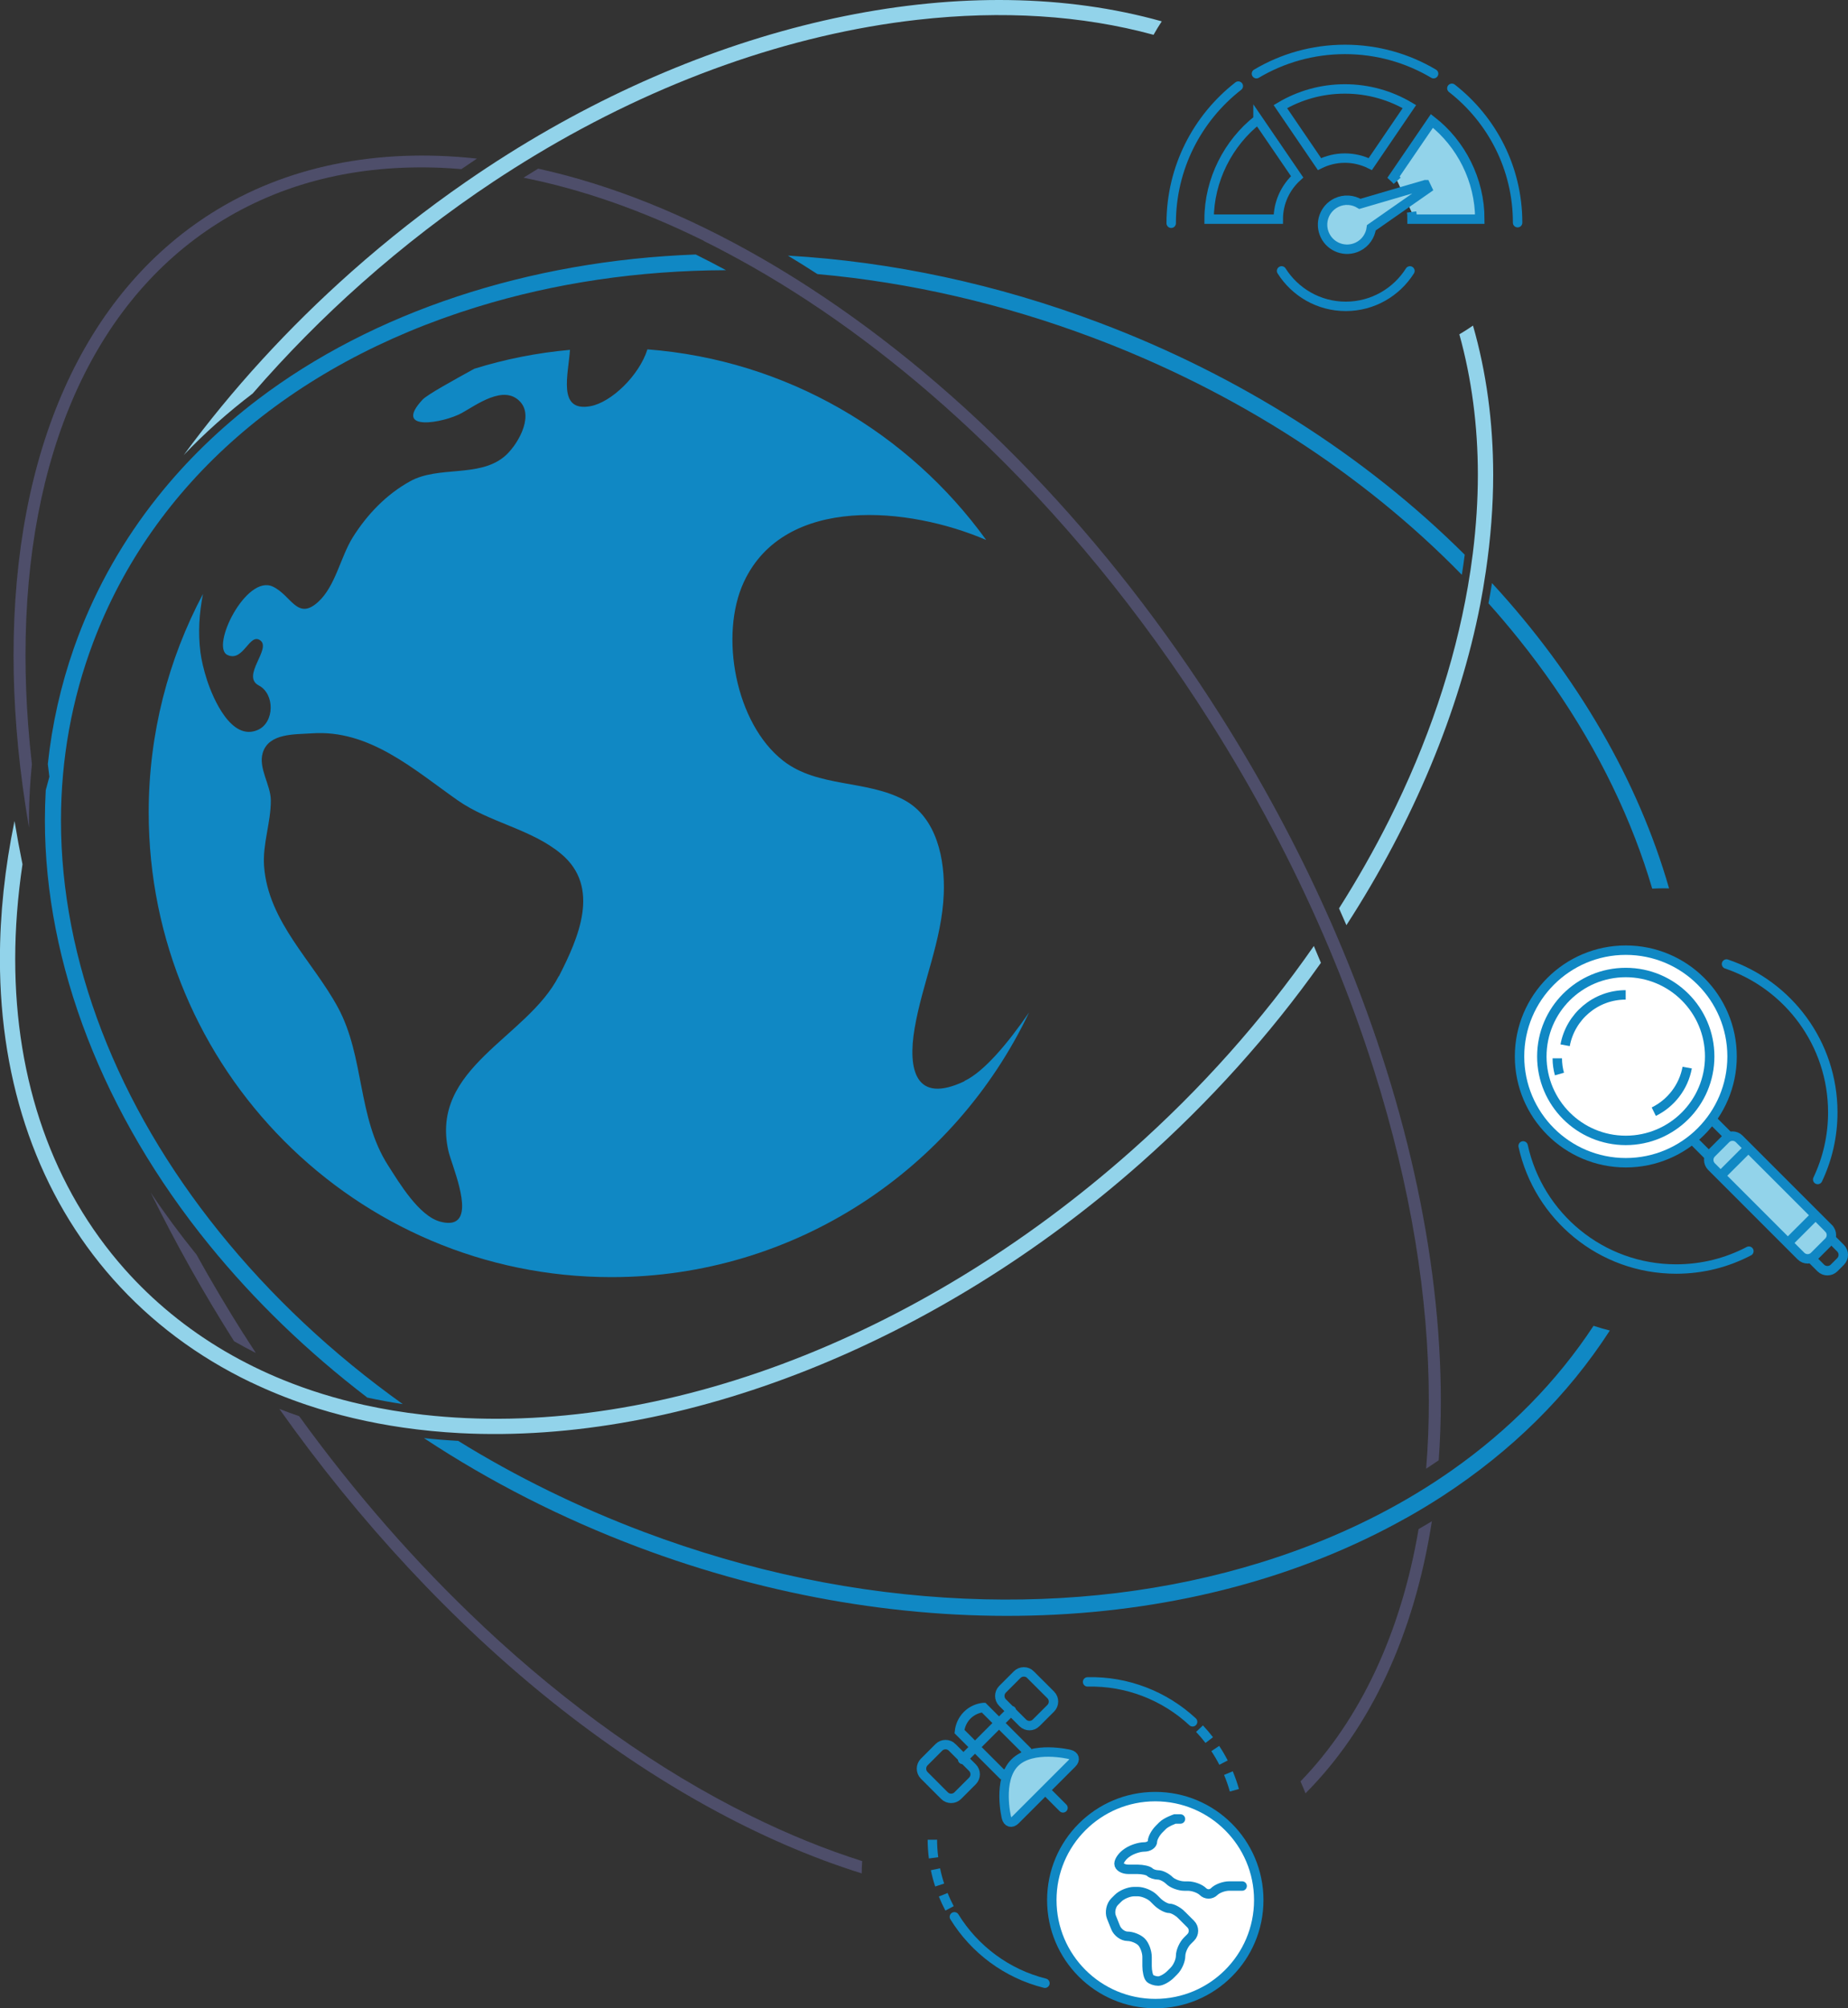 <svg xmlns="http://www.w3.org/2000/svg" width="392.243" height="426.197" viewBox="0 0 392.243 426.197"><rect x="0" y="0" width="392.243" height="426.197" fill="#333333" stroke="none"/><path fill="none" d="M301.052 297.375c0-21.903-3.86-45.246-11.47-69.377-2.494-7.91-5.355-15.787-8.574-23.6-10.612 15.026-23.43 29.445-38.33 42.663-45.27 40.17-99.257 60.02-145.088 57.63 12.228 7.59 25.434 14.09 39.426 19.36 22.232 8.38 45.06 13.12 67.85 14.11 21.94.95 42.91-1.6 62.327-7.6 12.006-3.7 23.002-8.6 32.856-14.56.66-5.95 1-12.16 1-18.6zM231.668 72.742c-19.205-7.233-38.852-11.75-58.537-13.49 31.93 20.753 62.89 52.078 87.84 91.48 8.76 13.835 16.3 27.913 22.62 41.992 3.93-6.175 7.52-12.467 10.72-18.836 8.26-16.447 13.9-33.23 16.72-49.53-21.2-22.238-48.34-39.938-79.35-51.616zM54.02 83.914c24.857-18.89 57.822-29.744 93.89-31.012-14.725-7.225-29.064-11.892-42.788-13.95-9.65 6.4-19.016 13.597-27.968 21.542-8.276 7.343-16.013 15.194-23.135 23.42zm-10.47 181.08c3.17 5.72 6.524 11.39 10.077 17 2.227 3.52 4.52 6.98 6.858 10.39 5.38 2.18 11.02 3.916 16.877 5.214-12.892-9.842-24.237-20.835-33.81-32.605z"/><path fill="none" d="M15.485 134.793c4.135-10.984 9.906-20.992 17.03-29.948 11.235-16.813 25.212-32.95 41.74-47.617C82.115 50.254 90.24 43.9 98.54 38.163c-1.672-.15-3.337-.273-4.985-.343-17.47-.737-33.003 3.117-46.17 11.453C21.75 65.5 7.635 97.4 7.635 139.09c0 4.764.19 9.598.557 14.49 1.858-5.476 4-10.958 6.43-16.422.277-.79.563-1.58.862-2.365zM5.367 183.39c-1.02 6.82-1.557 13.558-1.557 20.128 0 25.782 7.97 48.395 23.053 65.395 6.175 6.96 13.318 12.738 21.22 17.376-.118-.19-.24-.38-.36-.57-21.423-33.84-35.56-69.14-42.356-102.34z"/><path fill="none" d="M239.783 243.795c15-13.31 28.25-28.286 39.208-44.18-6.62-15.348-14.62-30.45-23.92-45.143-14.63-23.113-31.57-43.77-50.34-61.407-14.9-13.992-30.42-25.584-46.26-34.58-19.99-.348-39.13 2.25-56.95 7.754-39.5 12.19-68.16 37.25-80.7 70.55-4.47 11.87-6.74 24.43-6.74 37.33 0 14.64 2.9 29.57 8.61 44.35 5.67 14.68 13.97 28.86 24.67 42.16 11.9 14.79 26.25 27.92 42.54 39.03 46.26 5.24 102.9-14.17 149.91-55.88z"/><path d="M298.537 322.11c2.595-1.457 5.164-3.01 7.64-4.616 14.695-9.57 26.64-21.385 35.515-35.134-1.156-.287-2.312-.62-3.457-1-7.753 11.777-17.873 22.095-30.087 30.675-2.43 1.707-4.96 3.356-7.522 4.903-10.005 6.046-21.143 10.983-33.104 14.674-19.537 6.034-40.634 8.608-62.704 7.652-22.902-.99-45.846-5.76-68.194-14.175-13.868-5.23-27.116-11.72-39.377-19.31-2.433-.13-4.864-.33-7.272-.59 14.02 9.27 29.282 17.03 45.433 23.12 57.04 21.48 118.022 19.16 163.13-6.21zM77.842 296.564c2.488.546 5.045 1.018 7.646 1.41-14.907-10.642-28.022-22.95-39.03-36.635-10.767-13.39-19.122-27.67-24.833-42.46-5.76-14.92-8.682-29.98-8.682-44.76 0-13.03 2.292-25.72 6.81-37.72 12.668-33.64 41.58-58.93 81.413-71.23 16.604-5.13 34.39-7.76 52.93-7.83-2.087-1.13-4.17-2.21-6.225-3.23l-.19-.1c-35.56 1.3-68.57 12.23-92.98 30.78-8.07 6.14-15.24 13.11-21.3 20.74-7.18 9.02-12.85 19-16.86 29.64-.29.78-.58 1.56-.85 2.34-2.78 7.94-4.65 16.22-5.54 24.63l.07.57c.08.64.15 1.27.23 1.91l.03.22-.18.67c-.2.72-.4 1.45-.59 2.18-.12 2.17-.182 4.33-.182 6.4 0 30.46 12.4 62.48 34.92 90.16 9.57 11.767 20.816 22.624 33.428 32.275zm238.838-172.82c-.244 1.52-.49 2.942-.75 4.29 2.158 2.41 4.273 4.903 6.296 7.418 10.767 13.388 19.122 27.672 24.832 42.454 1.36 3.517 2.578 7.106 3.63 10.68.883-.048 1.673-.07 2.436-.07.38 0 .76.004 1.14.014-6.55-22.837-19.503-45.162-37.585-64.787zM167.24 54.25c2.088 1.258 4.184 2.57 6.265 3.917 19.702 1.764 39.4 6.315 58.555 13.53 30.18 11.365 57.177 28.73 78.218 50.29.228-1.44.433-2.87.612-4.27-21.154-21.064-47.98-38.09-77.61-49.25-21.644-8.15-43.836-12.926-66.04-14.22z" fill="#1088C4"/><path d="M313.68 100.776c0 5.318-.358 10.907-1.064 16.61-.286 2.303-.64 4.68-1.053 7.066-2.864 16.513-8.508 33.23-16.773 49.685-3.138 6.245-6.697 12.512-10.58 18.632.533 1.19 1.056 2.38 1.57 3.57 14.18-21.91 23.996-45.43 28.41-68.08.414-2.13.803-4.43 1.187-7.04 1.033-7.01 1.557-13.89 1.557-20.45-.002-11.14-1.443-21.79-4.286-31.67-.94.65-1.91 1.27-2.896 1.85 2.607 9.38 3.928 19.41 3.928 29.81zm-260.4 192.58c3.783 1.814 7.747 3.42 11.784 4.774 6.465 2.175 13.367 3.8 20.512 4.83 3.94.568 7.992.964 12.043 1.176 47.25 2.457 101.34-19.035 144.69-57.49 14.45-12.828 27.26-27.064 38.06-42.318-.49-1.19-1-2.38-1.5-3.57-10.97 15.77-23.99 30.383-38.73 43.454-45.72 40.564-101.92 61.505-150.35 56.016-4.3-.488-8.52-1.19-12.57-2.087-5.89-1.3-11.6-3.06-16.97-5.24-4.34-1.75-8.53-3.82-12.48-6.13-8.08-4.74-15.27-10.63-21.35-17.48-15.17-17.11-23.19-39.85-23.19-65.77 0-6.44.52-13.21 1.543-20.11-.61-2.99-1.18-6.07-1.69-9.18-2.06 9.98-3.1 19.82-3.1 29.29 0 26.73 8.303 50.22 24.013 67.92 8.074 9.1 17.92 16.48 29.267 21.92zm54.502-260.634c-2.95 1.855-5.953 3.84-8.928 5.898-8.396 5.806-16.547 12.206-24.23 19.023C61.208 69.55 49.26 82.608 39 96.566c4.46-4.673 9.357-9.044 14.636-13.06C60.81 75.223 68.6 67.34 76.784 60.078c8.875-7.876 18.306-15.14 28.03-21.59 2.8-1.854 5.734-3.71 8.724-5.513 26.167-15.782 54.235-25.73 81.172-28.772 18.038-2.037 34.902-.966 50.135 3.184.54-.963 1.124-1.92 1.74-2.857-40.717-11.434-92.536-.924-138.803 28.192z" fill="#92D3EA"/><path d="M276.032 378.04c.377.834.733 1.682 1.063 2.537 13.86-13.91 23.097-33.794 26.824-57.736-.94.57-1.88 1.12-2.82 1.66-3.73 21.98-12.39 40.47-25.07 53.55zM6.156 174.125c0-2.17.065-4.423.196-6.7.102-1.755.242-3.518.42-5.244-.328-2.85-.596-5.69-.8-8.43-.373-5.01-.562-9.94-.562-14.65 0-42.48 14.483-75.04 40.782-91.69 13.558-8.58 29.524-12.55 47.454-11.8 1.316.06 2.725.15 4.288.28 1.1-.75 2.2-1.5 3.302-2.23-21.254-2.33-40.652 1.64-56.4 11.61-27.06 17.13-41.96 50.46-41.96 93.84 0 10.17.846 20.86 2.518 31.78.243 1.6.5 3.18.773 4.76-.008-.49-.01-.99-.01-1.49zm45.59 109.057c-3.464-5.473-6.844-11.17-10.045-16.938-3.48-4.296-6.73-8.696-9.73-13.178 5.25 10.676 11.15 21.207 17.65 31.47l.07.1c1.51.87 3.05 1.703 4.62 2.495-.87-1.32-1.71-2.64-2.54-3.94zm50.706 61.836c-14.034-13.178-27.137-28.14-38.953-44.482-1.42-.484-2.82-1-4.21-1.542 16.98 24.002 36.95 45.436 58.07 62.304 21.31 17.02 43.9 29.516 65.54 36.267.01-.867.04-1.738.1-2.604-7.76-2.46-15.71-5.69-23.67-9.62-19.54-9.65-38.68-23.22-56.89-40.32zM149.34 51.12c3.374 1.67 6.805 3.496 10.21 5.43 15.998 9.087 31.706 20.827 46.688 34.894 18.916 17.766 35.975 38.57 50.704 61.84 9.315 14.712 17.422 30.004 24.092 45.45.752 1.746 1.417 3.32 2.032 4.82 3.23 7.842 6.138 15.84 8.64 23.775 7.678 24.35 11.57 47.91 11.57 70.05 0 4.86-.193 9.66-.575 14.31.9-.59 1.79-1.19 2.67-1.79.3-4.16.45-8.37.45-12.54 0-30.96-7.67-65.19-22.18-98.98-.69-1.62-1.39-3.22-2.09-4.76-6.37-14.2-13.93-28.23-22.46-41.71-24.03-37.96-54.17-69.36-87.16-90.81-3.4-2.21-6.84-4.32-10.23-6.27-16.03-9.23-32-15.63-47.47-19.04-1.04.63-2.08 1.28-3.11 1.92 12.23 2.43 24.92 6.85 37.79 13.16l.45.21z" fill="#4E4E6A"/><path fill="#1088C4" d="M204.718 229.452c-10.403 4.945-12.092-2.418-10.584-11.244 1.655-9.7 5.8-18.572 6.183-28.54.277-7.12-1.4-16.145-8.42-19.902-7.983-4.29-18.3-2.604-25.63-8.293-10.212-7.93-13.606-26.742-8.38-37.968 8.69-18.65 35.23-15.897 51.437-8.91-16.45-22.756-42.344-38.18-71.907-40.457-1.75 5.57-7.685 11.264-12.11 12.064-7.03 1.27-4.685-6.67-4.328-11.956-7.01.625-13.81 1.985-20.31 4.01-4.41 2.437-9.98 5.482-10.99 6.567-6.42 6.92 4.49 4.934 8.3 2.846 3.18-1.75 9.02-6.17 12.46-2.38 2.97 3.26-.77 9.51-3.53 11.72-5.44 4.35-13.88 1.81-19.87 5.13-5.02 2.77-9.1 7.02-12.14 11.86-2.64 4.2-3.67 10.39-7.39 13.76-4.44 4.02-5.68-1.44-9.6-3.27-5.67-2.66-13.27 12.79-9.64 14.5 3.42 1.62 4.67-4.85 7.01-3.06 2.34 1.8-4.13 7.55-.36 9.53 3.46 1.81 3.36 7.87-.19 9.44-5.61 2.48-9.49-6.65-10.76-10.48-.75-2.28-1.23-4.46-1.43-6-.528-4.16-.26-8.31.55-12.38-7.35 13.83-11.527 29.61-11.527 46.38 0 54.46 43.97 98.61 98.202 98.61 39.1 0 72.86-22.95 88.66-56.17-4.496 6.52-9.51 12.55-13.75 14.56zm-86.12-22.296c-6.72 13.138-27.462 19.413-23.407 37.165.63 2.75 4.97 12.58 1.67 14.76-.73.49-1.84.6-3.44.17-4.5-1.21-8.68-8.23-11.06-11.95-6.55-10.21-4.95-22.99-10.63-33.49-5.34-9.87-14.8-18.18-15.68-29.98-.35-4.74 1.46-9.28 1.43-13.99-.01-3.25-2.7-6.85-1.71-10.09 1.29-4.2 6.81-3.87 10.4-4.12 12.2-.87 21.65 7.66 30.97 14.21 6.74 4.73 15.66 6.09 21.98 11.38 8.45 7.07 3.65 17.86-.49 25.96z"/><path fill="none" stroke="#1087C4" stroke-width="2" stroke-linecap="round" stroke-miterlimit="10" d="M272.02 57.49c2.856 4.518 7.882 7.525 13.62 7.525 5.74 0 10.765-3.007 13.623-7.524"/><path fill="none" stroke="#1087C4" stroke-width="2" stroke-miterlimit="10" d="M267.017 25.37c-6.314 4.918-10.38 12.832-10.38 21.143h14.68c0-3.562 1.552-6.753 4.005-8.986l-8.305-12.158zm18.44-6.497c-5.002 0-9.686 1.372-13.697 3.754l8.306 12.195c1.627-.805 3.455-1.27 5.393-1.27 1.93 0 3.76.465 5.39 1.27l8.3-12.195c-4.02-2.382-8.7-3.754-13.71-3.754z"/><path fill="#92D3EA" d="M303.923 25.667l-8.134 11.91c.26.244.52.52.76.79l3.06 6.62c.06.48.1.338.1 1.525h14.38c0-8.31-3.99-16.026-10.17-20.845z"/><path fill="none" stroke="#1087C4" stroke-width="2" stroke-miterlimit="10" d="M299.613 44.988c.063.478.1.337.1 1.524h14.38c0-8.31-3.984-16.026-10.17-20.845l-8.133 11.91c.267.244.52.52.762.79"/><path fill="#92D3EA" stroke="#1087C4" stroke-width="2" stroke-miterlimit="10" d="M302.542 39.197l-13.9 4.07c-1.455-.894-3.315-1.06-4.97-.267-2.59 1.243-3.683 4.35-2.442 6.94 1.243 2.59 4.35 3.683 6.94 2.44 1.656-.794 2.69-2.35 2.903-4.043l11.875-8.293-.406-.847z"/><path d="M262.834 18.27c-8.664 6.75-14.244 17.276-14.244 29.112m55.696-31.742c-5.507-3.27-11.932-5.153-18.8-5.153s-13.294 1.883-18.802 5.152m55.433 31.62c0-11.59-5.465-21.9-13.953-28.52" fill="none" stroke="#1087C4" stroke-width="2" stroke-linecap="round" stroke-miterlimit="10"/><path fill="none" stroke="#1088C4" stroke-width="2" stroke-linecap="round" stroke-miterlimit="10" d="M371.206 265.518c-4.612 2.422-9.862 3.792-15.433 3.792-15.916 0-29.22-11.186-32.48-26.125m43.164-38.602c13.117 4.45 22.557 16.866 22.557 31.486 0 5.09-1.147 9.92-3.2 14.24"/><path fill="none" stroke="#1088C4" stroke-width="2" stroke-miterlimit="10" d="M363.53 237.758l27.13 27.128c.777.778.777 2.05 0 2.828l-1.37 1.37c-.778.777-2.052.777-2.83 0l-27.125-27.127"/><path fill="#92D3EA" d="M388.14 260.688c.776.778.776 2.05 0 2.83l-3.05 3.047c-.776.778-2.05.778-2.827 0l-18.996-18.998c-.777-.778-.777-2.05 0-2.828l3.05-3.05c.776-.78 2.05-.78 2.827 0l18.995 18.99z"/><path fill="none" stroke="#1087C4" stroke-width="2" stroke-miterlimit="10" d="M388.14 260.688c.776.778.776 2.05 0 2.83l-3.05 3.047c-.776.778-2.05.778-2.827 0l-18.996-18.998c-.777-.778-.777-2.05 0-2.828l3.05-3.05c.776-.78 2.05-.78 2.827 0l18.995 18.99z"/><path fill="none" stroke="#1088C4" stroke-width="2" stroke-miterlimit="10" d="M365.21 249.51l5.877-5.875m8.393 20.145l5.877-5.875"/><circle fill="#FFF" stroke="#1088C4" stroke-width="2" stroke-linejoin="round" stroke-miterlimit="10" cx="345.081" cy="224.197" r="22.555"/><circle fill="#FFF" stroke="#1088C4" stroke-width="2" stroke-miterlimit="10" cx="345.072" cy="224.199" r="17.814"/><path fill="none" stroke="#1088C4" stroke-width="2" stroke-miterlimit="10" d="M332.202 221.822c1.12-6.083 6.45-10.692 12.855-10.69m13.053 15.433c-.756 4.12-3.445 7.562-7.09 9.354m-20.022-7.99c-.3-1.06-.46-2.18-.46-3.34"/><circle fill="#FFF" stroke="#1088C4" stroke-width="2" stroke-linejoin="round" stroke-miterlimit="10" cx="245.212" cy="403.234" r="21.962"/><path fill="none" stroke="#1088C4" stroke-width="2" stroke-linecap="round" stroke-miterlimit="10" d="M204.323 373.385l10.365-10.364m4.04-7.64c-.778-.77-2.05-.77-2.828 0l-3.107 3.11c-.778.78-.778 2.05 0 2.83l4.295 4.3c.778.78 2.05.78 2.828 0l3.108-3.1c.778-.78.778-2.05 0-2.83l-4.296-4.29zm-16.62 15.44c-.78-.78-2.05-.78-2.83 0l-3.11 3.11c-.776.78-.776 2.05 0 2.83l4.297 4.3c.778.78 2.05.78 2.828 0l3.108-3.11c.78-.78.78-2.05 0-2.83l-4.29-4.29zm19.955 9.27l3.56 3.57m-16.873-21.3l9.09 9.09c-.143 1.28-.683 2.5-1.64 3.46-.96.96-2.182 1.5-3.462 1.64l-9.09-9.09c.144-1.28.684-2.5 1.642-3.46.958-.96 2.18-1.5 3.46-1.64z"/><path fill="#92D3EA" d="M215.5 386.24c-.778.777-1.626.54-1.885-.53 0 0-1.925-7.94 1.767-11.632 3.692-3.692 11.63-1.767 11.63-1.767 1.07.26 1.31 1.11.53 1.89L215.5 386.24z"/><path fill="none" stroke="#1087C4" stroke-width="2" stroke-miterlimit="10" d="M215.5 386.24c-.778.777-1.626.54-1.885-.53 0 0-1.925-7.94 1.767-11.632 3.692-3.692 11.63-1.767 11.63-1.767 1.07.26 1.31 1.11.53 1.89L215.5 386.24z"/><g fill="none" stroke="#1088C4" stroke-width="2" stroke-miterlimit="10"><path d="M198.15 394.268c-.162-1.26-.247-2.543-.255-3.845m1.55 9.614c-.356-1.09-.654-2.208-.89-3.347m2.99 8.3c-.497-.936-.945-1.9-1.346-2.888"/><path stroke-linecap="round" d="M221.79 420.876c-8.093-2.026-14.954-7.173-19.22-14.094"/><path d="M260.733 376.285c.49 1.172.917 2.387 1.27 3.64m-4.06-8.857c.637.957 1.22 1.954 1.753 2.99m-5.098-7.206c.73.77 1.418 1.578 2.067 2.424"/><path stroke-linecap="round" d="M230.845 356.928c8.34-.205 16.33 2.93 22.288 8.468"/></g><path fill="none" stroke="#1088C4" stroke-width="2" stroke-linecap="round" stroke-miterlimit="10" d="M250.554 386.02h-1.188s-1.824.636-2.602 1.414l-.733.733c-.77.778-1.41 1.948-1.41 2.6 0 .654-.8 1.19-1.78 1.19s-2.53.498-3.44 1.108l-.23.155c-.91.61-1.66 1.644-1.66 2.297 0 .653.9 1.187 2 1.187h1.94c1.1 0 2.27.267 2.6.594.33.327 1.13.594 1.78.594s1.72.534 2.38 1.187c.66.65 2.09 1.18 3.19 1.18h.75c1.1 0 2.54.53 3.19 1.18s1.72.65 2.37 0c.65-.66 2.09-1.19 3.19-1.19h2.747m-12.832 6.16c-.773-.78-1.944-1.42-2.6-1.42s-1.82-.64-2.6-1.41l-.73-.73c-.773-.78-2.31-1.42-3.41-1.42h-.746c-1.1 0-2.64.63-3.418 1.41l-.733.73c-.78.78-1.08 2.25-.68 3.27l.89 2.22c.41 1.02 1.545 1.854 2.52 1.854.98 0 2.316.534 2.97 1.187s1.19 2.09 1.19 3.19v1.94c0 1.1.27 2.27.595 2.595.33.33 1.13.596 1.78.596s1.826-.63 2.604-1.41l.73-.73c.78-.777 1.41-2.214 1.41-3.194s.637-2.417 1.414-3.195l.73-.732c.78-.777.78-2.05 0-2.827l-1.92-1.92z"/></svg>